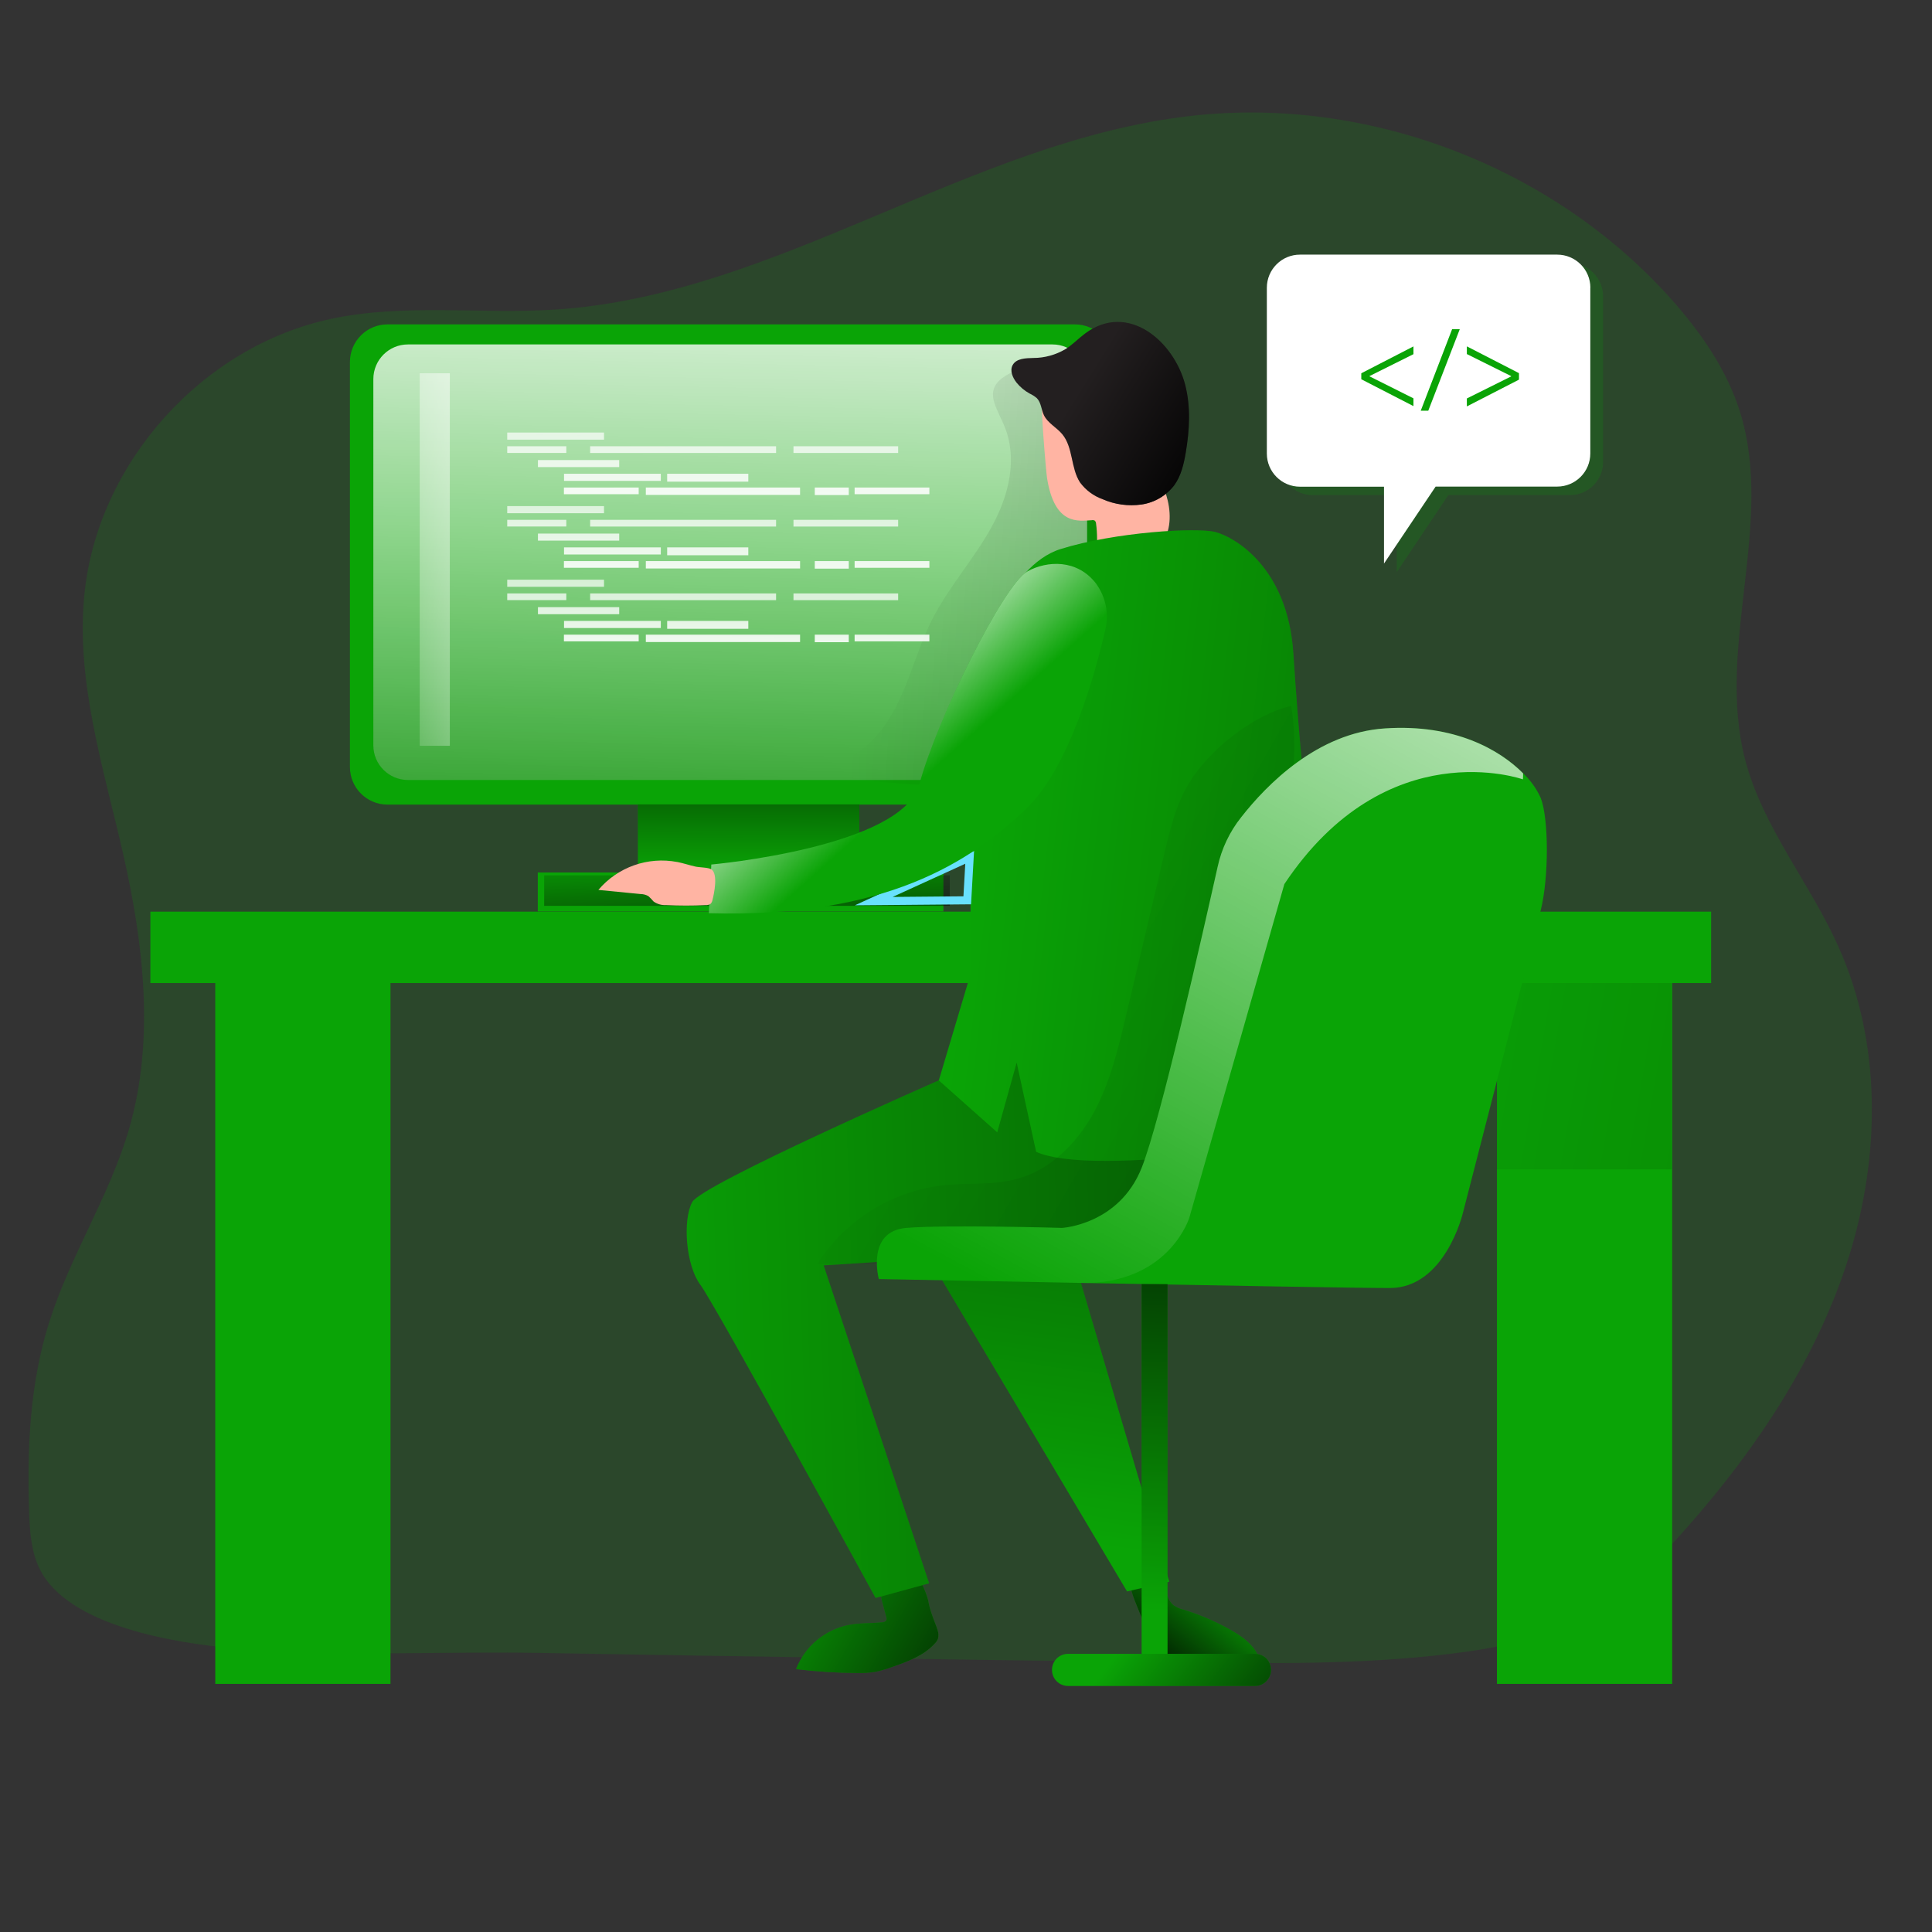 <svg width="283" height="283" viewBox="0 0 283 283" fill="none" xmlns="http://www.w3.org/2000/svg">
    <rect x="0" y="0" width="283" height="283" fill="#333333" stroke="none"/>
    <path opacity="0.18" d="M173.361 243.521C186.373 243.68 199.425 243.827 212.341 242.265C218.788 241.49 225.285 240.256 231.064 237.307C237.432 234.058 242.599 228.885 247.32 223.513C257.508 211.922 266.247 198.762 270.843 184.035C275.439 169.308 275.642 152.848 269.337 138.761C265.154 129.354 258.187 121.175 255.617 111.225C251.35 94.72 259.942 76.727 254.91 60.432C252.985 54.2 249.159 48.71 244.829 43.842C227.476 24.383 200.398 14.048 174.51 16.969C142.146 20.625 113.942 43.175 81.471 45.337C70.496 46.061 59.295 44.414 48.541 46.695C29.687 50.691 14.36 67.728 12.379 86.898C11.06 99.701 15.124 112.345 17.994 124.888C21.027 138.161 22.697 152.192 18.933 165.272C16.092 175.12 10.29 183.893 7.211 193.668C4.364 202.639 3.945 212.188 4.268 221.583C4.37 224.362 4.562 227.226 5.768 229.739C9.86 238.212 25.776 240.686 34.119 241.433C48.869 242.763 64.258 241.869 79.071 242.123C110.506 242.673 141.936 243.142 173.355 243.527L173.361 243.521Z" fill="#0AA406"/>
    <path d="M244.938 142.094H219.275V246.657H244.938V142.094Z" fill="#0AA406"/>
    <path d="M57.196 142.094H31.533V246.657H57.196V142.094Z" fill="#0AA406"/>
    <path d="M244.869 142.094H219.207V171.294H244.869V142.094Z" fill="url(#paint0_linear_139_3721)"/>
    <path d="M250.648 133.542H22.029V143.996H250.648V133.542Z" fill="#0AA406"/>
    <path opacity="0.18" d="M234.821 43.395V67.677C234.821 70.354 232.648 72.527 229.965 72.527H212.153L204.597 83.802V72.527H192.292C189.615 72.527 187.441 70.359 187.436 67.682V43.395C187.436 40.718 189.609 38.545 192.286 38.545H229.965C232.642 38.545 234.815 40.718 234.821 43.395Z" fill="#0AA406"/>
    <path d="M232.948 42.144V66.426C232.948 69.103 230.775 71.276 228.098 71.276H210.291L202.729 82.551V71.293H190.43C187.747 71.293 185.574 69.126 185.568 66.443V42.15C185.568 39.467 187.747 37.294 190.43 37.299H228.103C230.78 37.299 232.954 39.467 232.96 42.144H232.948Z" fill="white"/>
    <path d="M199.402 54.676L207.043 50.742V51.88L200.602 55.089V55.123L207.043 58.349V59.487L199.402 55.553V54.676Z" fill="#0AA406"/>
    <path d="M208.111 60.16L212.707 48.218H213.828L209.215 60.16H208.111Z" fill="#0AA406"/>
    <path d="M222.501 55.609L214.865 59.532V58.366L221.352 55.14V55.089L214.865 51.863V50.736L222.501 54.659V55.609Z" fill="#0AA406"/>
    <path d="M157.451 47.516H56.759C53.721 47.516 51.258 49.979 51.258 53.017V112.357C51.258 115.395 53.721 117.858 56.759 117.858H157.451C160.489 117.858 162.952 115.395 162.952 112.357V53.017C162.952 49.979 160.489 47.516 157.451 47.516Z" fill="#0AA406"/>
    <path d="M154.168 50.453H59.759C56.958 50.453 54.688 52.724 54.688 55.525V109.181C54.688 111.982 56.958 114.253 59.759 114.253H154.168C156.968 114.253 159.239 111.982 159.239 109.181V55.525C159.239 52.724 156.968 50.453 154.168 50.453Z" fill="url(#paint1_linear_139_3721)"/>
    <path d="M154.168 50.453H59.759C56.958 50.453 54.688 52.724 54.688 55.525V109.181C54.688 111.982 56.958 114.253 59.759 114.253H154.168C156.968 114.253 159.239 111.982 159.239 109.181V55.525C159.239 52.724 156.968 50.453 154.168 50.453Z" fill="url(#paint2_linear_139_3721)"/>
    <path d="M145.186 77.31C142.571 82.013 138.914 86.049 136.48 90.849C134.72 94.358 133.673 98.167 132.083 101.761C130.492 105.355 128.223 108.836 124.764 110.732C123.361 111.508 121.68 112.102 120.955 113.528C128.313 114.683 135.756 115.209 143.205 115.096C143.68 115.124 144.155 115.045 144.603 114.87C145.123 114.553 145.548 114.111 145.848 113.585C150.908 106.34 159.273 101.127 161.73 92.637C162.862 88.732 162.573 84.572 162.25 80.513C161.866 75.21 161.469 69.89 160.683 64.626C160.1 60.647 159.675 56.323 155.453 54.636C153.025 53.657 149.612 53.589 147.331 55.021C144.167 56.968 145.695 59.204 146.901 61.915C149.255 66.969 147.778 72.669 145.18 77.304L145.186 77.31Z" fill="url(#paint3_linear_139_3721)"/>
    <path d="M125.879 117.824H93.441V131.25H125.879V117.824Z" fill="#0AA406"/>
    <path d="M125.879 117.824H93.441V131.25H125.879V117.824Z" fill="url(#paint4_linear_139_3721)"/>
    <path d="M138.19 127.803H78.777V133.508H138.19V127.803Z" fill="#0AA406"/>
    <path d="M139.124 128.216H79.711V132.687H139.124V128.216Z" fill="url(#paint5_linear_139_3721)"/>
    <path d="M65.89 54.676H61.48V109.244H65.89V54.676Z" fill="url(#paint6_linear_139_3721)"/>
    <path d="M88.477 63.358H74.299V64.4H88.477V63.358Z" fill="url(#paint7_linear_139_3721)"/>
    <path d="M82.953 65.367H74.299V66.347H82.953V65.367Z" fill="url(#paint8_linear_139_3721)"/>
    <path d="M113.681 65.367H86.445V66.352H113.681V65.367Z" fill="url(#paint9_linear_139_3721)"/>
    <path d="M131.561 65.367H116.229V66.352H131.561V65.367Z" fill="url(#paint10_linear_139_3721)"/>
    <path d="M90.702 67.388H78.799V68.418H90.702V67.388Z" fill="url(#paint11_linear_139_3721)"/>
    <path d="M96.797 69.397H82.619V70.439H96.797V69.397Z" fill="url(#paint12_linear_139_3721)"/>
    <path d="M109.613 69.397H97.727V70.552H109.613V69.397Z" fill="url(#paint13_linear_139_3721)"/>
    <path d="M93.556 71.412H82.603V72.391H93.556V71.412Z" fill="url(#paint14_linear_139_3721)"/>
    <path d="M136.136 71.412H125.184V72.391H136.136V71.412Z" fill="url(#paint15_linear_139_3721)"/>
    <path d="M117.196 71.412H94.602V72.493H117.196V71.412Z" fill="url(#paint16_linear_139_3721)"/>
    <path d="M124.328 71.412H119.348V72.516H124.328V71.412Z" fill="url(#paint17_linear_139_3721)"/>
    <path d="M88.477 74.135H74.299V75.176H88.477V74.135Z" fill="url(#paint18_linear_139_3721)"/>
    <path d="M82.953 76.144H74.299V77.123H82.953V76.144Z" fill="url(#paint19_linear_139_3721)"/>
    <path d="M113.681 76.144H86.445V77.129H113.681V76.144Z" fill="url(#paint20_linear_139_3721)"/>
    <path d="M131.561 76.144H116.229V77.129H131.561V76.144Z" fill="url(#paint21_linear_139_3721)"/>
    <path d="M90.702 78.159H78.799V79.189H90.702V78.159Z" fill="url(#paint22_linear_139_3721)"/>
    <path d="M96.797 80.18H82.619V81.221H96.797V80.18Z" fill="url(#paint23_linear_139_3721)"/>
    <path d="M109.613 80.18H97.727V81.334H109.613V80.18Z" fill="url(#paint24_linear_139_3721)"/>
    <path d="M93.556 82.189H82.603V83.168H93.556V82.189Z" fill="url(#paint25_linear_139_3721)"/>
    <path d="M136.136 82.189H125.184V83.168H136.136V82.189Z" fill="url(#paint26_linear_139_3721)"/>
    <path d="M117.196 82.189H94.602V83.27H117.196V82.189Z" fill="url(#paint27_linear_139_3721)"/>
    <path d="M124.328 82.189H119.348V83.293H124.328V82.189Z" fill="url(#paint28_linear_139_3721)"/>
    <path d="M88.477 84.911H74.299V85.953H88.477V84.911Z" fill="url(#paint29_linear_139_3721)"/>
    <path d="M82.953 86.926H74.299V87.905H82.953V86.926Z" fill="url(#paint30_linear_139_3721)"/>
    <path d="M113.681 86.926H86.445V87.911H113.681V86.926Z" fill="url(#paint31_linear_139_3721)"/>
    <path d="M131.561 86.926H116.229V87.911H131.561V86.926Z" fill="url(#paint32_linear_139_3721)"/>
    <path d="M90.702 88.936H78.799V89.966H90.702V88.936Z" fill="url(#paint33_linear_139_3721)"/>
    <path d="M96.797 90.951H82.619V91.992H96.797V90.951Z" fill="url(#paint34_linear_139_3721)"/>
    <path d="M109.613 90.951H97.727V92.105H109.613V90.951Z" fill="url(#paint35_linear_139_3721)"/>
    <path d="M93.556 92.966H82.603V93.945H93.556V92.966Z" fill="url(#paint36_linear_139_3721)"/>
    <path d="M136.136 92.966H125.184V93.945H136.136V92.966Z" fill="url(#paint37_linear_139_3721)"/>
    <path d="M117.196 92.966H94.602V94.047H117.196V92.966Z" fill="url(#paint38_linear_139_3721)"/>
    <path d="M124.328 92.966H119.348V94.069H124.328V92.966Z" fill="url(#paint39_linear_139_3721)"/>
    <path d="M137.334 238.784C137.487 239.197 137.504 239.644 137.385 240.063C137.289 240.295 137.153 240.505 136.978 240.686C135.364 242.508 132.953 243.386 130.655 244.184C129.852 244.484 129.031 244.721 128.193 244.897C127.299 245.033 126.393 245.089 125.488 245.061C122.516 245.038 119.55 244.852 116.602 244.495C117.903 241.178 120.79 238.75 124.282 238.037C125.907 237.72 127.582 237.799 129.229 237.635C129.461 237.646 129.682 237.545 129.823 237.363C129.886 237.194 129.886 237.007 129.823 236.843L129.167 234.386C129.088 234.177 129.071 233.95 129.133 233.735C129.24 233.43 129.591 233.294 129.903 233.215C131.018 232.892 131.753 229.626 132.942 229.558C134.131 229.49 135.789 233.39 135.998 234.63C136.247 236.158 137.17 238.15 137.34 238.795L137.334 238.784Z" fill="#0AA406"/>
    <path d="M137.334 238.784C137.487 239.197 137.504 239.644 137.385 240.063C137.289 240.295 137.153 240.505 136.978 240.686C135.364 242.508 132.953 243.386 130.655 244.184C129.852 244.484 129.031 244.721 128.193 244.897C127.299 245.033 126.393 245.089 125.488 245.061C122.516 245.038 119.55 244.852 116.602 244.495C117.903 241.178 120.79 238.75 124.282 238.037C125.907 237.72 127.582 237.799 129.229 237.635C129.461 237.646 129.682 237.545 129.823 237.363C129.886 237.194 129.886 237.007 129.823 236.843L129.167 234.386C129.088 234.177 129.071 233.95 129.133 233.735C129.24 233.43 129.591 233.294 129.903 233.215C131.018 232.892 131.753 229.626 132.942 229.558C134.131 229.49 135.789 233.39 135.998 234.63C136.247 236.158 137.17 238.15 137.34 238.795L137.334 238.784Z" fill="url(#paint40_linear_139_3721)"/>
    <path d="M137.521 158.254C137.521 158.254 102.825 173.462 101.399 176.077C99.973 178.692 100.448 185.342 102.593 188.201C104.738 191.053 128.256 234.069 128.256 234.069L136.095 231.924L120.649 185.348C120.649 185.348 163.427 182.976 166.517 179.886C169.608 176.796 173.881 167.53 173.881 167.53L151.541 147.33L137.521 158.259V158.254Z" fill="#0AA406"/>
    <path d="M137.521 158.254C137.521 158.254 102.825 173.462 101.399 176.077C99.973 178.692 100.448 185.342 102.593 188.201C104.738 191.053 128.256 234.069 128.256 234.069L136.095 231.924L120.649 185.348C120.649 185.348 163.427 182.976 166.517 179.886C169.608 176.796 173.881 167.53 173.881 167.53L151.541 147.33L137.521 158.259V158.254Z" fill="url(#paint41_linear_139_3721)"/>
    <path d="M170.348 241.722C173.445 244.687 178.142 245.299 182.37 244.812C183.089 244.727 183.904 244.557 184.255 243.929C184.606 243.301 184.346 242.514 183.961 241.903C183.061 240.482 181.601 239.509 180.135 238.682C177.967 237.471 175.675 236.492 173.297 235.762C172.794 235.643 172.324 235.433 171.899 235.139C170.977 234.409 170.886 233.05 170.156 232.105C169.85 231.715 166.364 230.775 166.024 231.058C164.977 231.862 166.228 234.403 166.681 235.597C167.552 237.811 168.6 240.046 170.348 241.722Z" fill="#0AA406"/>
    <path d="M170.348 241.722C173.445 244.687 178.142 245.299 182.37 244.812C183.089 244.727 183.904 244.557 184.255 243.929C184.606 243.301 184.346 242.514 183.961 241.903C183.061 240.482 181.601 239.509 180.135 238.682C177.967 237.471 175.675 236.492 173.297 235.762C172.794 235.643 172.324 235.433 171.899 235.139C170.977 234.409 170.886 233.05 170.156 232.105C169.85 231.715 166.364 230.775 166.024 231.058C164.977 231.862 166.228 234.403 166.681 235.597C167.552 237.811 168.6 240.046 170.348 241.722Z" fill="url(#paint42_linear_139_3721)"/>
    <path d="M159.941 76.195C160.093 76.167 160.246 76.195 160.382 76.274C160.467 76.365 160.524 76.484 160.541 76.608C160.648 77.395 160.699 78.187 160.699 78.98C160.705 79.778 160.982 80.553 161.486 81.17C162.272 82.002 163.54 82.081 164.678 82.11C164.916 82.127 165.159 82.11 165.397 82.053C165.708 81.912 166.008 81.736 166.28 81.532C167.089 81.068 168.114 81.147 168.946 80.723C169.268 80.547 169.557 80.327 169.8 80.061C171.447 78.334 171.6 75.635 171.046 73.308C170.491 70.982 169.37 68.831 168.759 66.511C168.238 64.467 168.091 62.237 166.914 60.483C166.693 60.064 166.28 59.775 165.81 59.719C164.055 59.407 162.267 59.3 160.49 59.402C159.058 59.402 157.563 59.481 156.307 60.166C155.503 60.602 153.256 57.172 152.69 57.885C152.294 58.406 153.239 69.182 153.369 70.014C154.484 77.044 157.971 76.297 159.941 76.201V76.195Z" fill="#FFB4A3"/>
    <path d="M143.577 96.469C143.577 96.469 147.381 82.919 155.345 80.429C163.308 77.933 175.307 77.219 178.041 77.933C180.775 78.646 188.614 83.043 189.446 95.643C190.278 108.242 190.986 114.536 190.986 114.536L188.846 167.53C188.846 167.53 159.618 172.279 151.773 168.719L148.921 155.65L146.074 165.866L137.516 158.259L142.264 142.338C142.264 142.338 141.551 104.308 143.572 96.469H143.577Z" fill="#0AA406"/>
    <path d="M143.577 96.469C143.577 96.469 147.381 82.919 155.345 80.429C163.308 77.933 175.307 77.219 178.041 77.933C180.775 78.646 188.614 83.043 189.446 95.643C190.278 108.242 190.986 114.536 190.986 114.536L188.846 167.53C188.846 167.53 159.618 172.279 151.773 168.719L148.921 155.65L146.074 165.866L137.516 158.259L142.264 142.338C142.264 142.338 141.551 104.308 143.572 96.469H143.577Z" fill="url(#paint43_linear_139_3721)"/>
    <path opacity="0.48" d="M174.181 114.677C172.251 117.864 171.368 121.554 170.525 125.171L164.967 148.649C163.812 153.539 162.629 158.508 160.23 162.923C157.83 167.338 154.026 171.238 149.193 172.619C145.604 173.666 141.778 173.23 138.076 173.637C130.543 174.526 123.807 178.748 119.727 185.139C135.02 185.342 150.313 184.488 165.488 182.575C167.729 182.292 170.05 181.958 171.963 180.752C174.204 179.331 175.585 176.892 176.666 174.481C179.026 169.319 180.538 163.812 181.896 158.276C184.092 149.198 185.824 140.017 187.081 130.769C188.23 122.335 190.578 111.791 189.135 103.408C183.611 104.653 177.125 109.844 174.187 114.672L174.181 114.677Z" fill="url(#paint44_linear_139_3721)"/>
    <path d="M127.984 131.997L141.682 131.878L142.038 125.578L127.984 131.997Z" stroke="#68E1FD" stroke-width="1.18" stroke-miterlimit="10"/>
    <path d="M136.576 185.11L165.091 233.113L171.266 231.686L157.009 183.446L136.576 185.11Z" fill="#0AA406"/>
    <path d="M136.576 185.11L165.091 233.113L171.266 231.686L157.009 183.446L136.576 185.11Z" fill="url(#paint45_linear_139_3721)"/>
    <path d="M225.692 133.304C224.497 138.064 214.27 177.735 214.27 177.735C214.27 177.735 211.655 188.67 203.584 188.67C199.248 188.67 178.034 188.297 159.294 187.94C143.09 187.635 128.73 187.357 128.73 187.357C128.73 187.357 126.834 180.35 132.76 179.863C138.686 179.377 155.57 179.863 155.57 179.863C155.57 179.863 163.901 179.411 167.224 171.085C169.958 164.287 176.184 136.695 178.363 126.976C178.94 124.322 180.117 121.837 181.81 119.709C185.557 114.921 192.999 107.325 202.876 106.691C213.132 106.006 219.72 109.855 223.111 113.274C224.197 114.304 225.075 115.532 225.692 116.896C226.88 119.998 226.88 128.55 225.692 133.316V133.304Z" fill="#0AA406"/>
    <path d="M223.105 113.274C223.105 113.579 223.105 113.857 223.076 114.162C223.076 114.162 203.097 107.048 188.132 129.501L174.225 178.324C174.225 178.324 171.463 187.589 159.288 187.946C143.084 187.64 128.724 187.363 128.724 187.363C128.724 187.363 126.828 180.356 132.754 179.869C138.68 179.382 155.564 179.869 155.564 179.869C155.564 179.869 163.896 179.416 167.218 171.09C169.952 164.293 176.178 136.7 178.357 126.982C178.934 124.328 180.111 121.843 181.804 119.715C185.551 114.926 192.994 107.331 202.87 106.697C213.126 106.012 219.714 109.861 223.105 113.279V113.274Z" fill="url(#paint46_linear_139_3721)"/>
    <path d="M171.022 188.099H167.225V246.901H171.022V188.099Z" fill="#0AA406"/>
    <path d="M171.022 188.099H167.225V246.901H171.022V188.099Z" fill="url(#paint47_linear_139_3721)"/>
    <path d="M156.448 242.254H183.826C185.128 242.254 186.18 243.306 186.18 244.608C186.18 245.91 185.128 246.963 183.826 246.963H156.448C155.147 246.963 154.094 245.91 154.094 244.608C154.094 243.306 155.147 242.254 156.448 242.254Z" fill="#0AA406"/>
    <path d="M156.448 242.254H183.826C185.128 242.254 186.18 243.306 186.18 244.608C186.18 245.91 185.128 246.963 183.826 246.963H156.448C155.147 246.963 154.094 245.91 154.094 244.608C154.094 243.306 155.147 242.254 156.448 242.254Z" fill="url(#paint48_linear_139_3721)"/>
    <path d="M158.945 48.851C157.96 49.582 157.111 50.487 156.075 51.138C154.649 51.981 153.024 52.434 151.372 52.434C150.245 52.468 148.876 52.485 148.332 53.481C147.891 54.291 148.332 55.315 148.898 56.04C149.43 56.696 150.081 57.24 150.823 57.647C151.202 57.822 151.553 58.049 151.87 58.315C152.515 58.966 152.521 60.002 152.917 60.828C153.483 61.988 154.768 62.605 155.594 63.596C157.218 65.543 156.822 68.554 158.209 70.671C159.047 71.803 160.201 72.657 161.526 73.127C163.303 73.903 165.267 74.169 167.186 73.903C169.104 73.631 170.842 72.606 172.014 71.067C173.004 69.692 173.4 67.988 173.683 66.318C174.244 63.03 174.436 59.617 173.61 56.385C171.98 50.034 165.256 44.159 158.95 48.846L158.945 48.851Z" fill="#231F20"/>
    <path d="M158.945 48.851C157.96 49.582 157.111 50.487 156.075 51.138C154.649 51.981 153.024 52.434 151.372 52.434C150.245 52.468 148.876 52.485 148.332 53.481C147.891 54.291 148.332 55.315 148.898 56.04C149.43 56.696 150.081 57.24 150.823 57.647C151.202 57.822 151.553 58.049 151.87 58.315C152.515 58.966 152.521 60.002 152.917 60.828C153.483 61.988 154.768 62.605 155.594 63.596C157.218 65.543 156.822 68.554 158.209 70.671C159.047 71.803 160.201 72.657 161.526 73.127C163.303 73.903 165.267 74.169 167.186 73.903C169.104 73.631 170.842 72.606 172.014 71.067C173.004 69.692 173.4 67.988 173.683 66.318C174.244 63.03 174.436 59.617 173.61 56.385C171.98 50.034 165.256 44.159 158.95 48.846L158.945 48.851Z" fill="url(#paint49_linear_139_3721)"/>
    <path d="M160.607 85.568C162 87.515 162.47 89.977 161.892 92.298C160.523 98.241 156.73 112.345 150.352 118.435C142.15 126.275 129.681 134.476 103.832 133.768L104.194 126.637C104.194 126.637 132.177 124.141 134.668 114.87C137.158 105.599 146.967 85.641 150.533 83.677C153.334 82.149 157.794 81.821 160.613 85.562L160.607 85.568Z" fill="#0AA406"/>
    <path d="M160.607 85.568C162 87.515 162.47 89.977 161.892 92.298C160.523 98.241 156.73 112.345 150.352 118.435C142.15 126.275 129.681 134.476 103.832 133.768L104.194 126.637C104.194 126.637 132.177 124.141 134.668 114.87C137.158 105.599 146.967 85.641 150.533 83.677C153.334 82.149 157.794 81.821 160.613 85.562L160.607 85.568Z" fill="url(#paint50_linear_139_3721)"/>
    <path d="M99.214 126.269C94.906 125.443 90.486 127.005 87.65 130.355L93.842 130.961C94.244 130.961 94.641 131.074 94.986 131.272C95.252 131.521 95.507 131.782 95.744 132.059C96.276 132.433 96.921 132.614 97.572 132.58C99.514 132.67 101.455 132.676 103.397 132.58C103.634 132.597 103.878 132.529 104.076 132.399C104.229 132.246 104.33 132.042 104.364 131.827C104.619 130.837 105.185 128.052 104.223 127.356C103.776 127.039 102.395 127.078 101.812 126.925C100.946 126.727 100.091 126.439 99.208 126.263L99.214 126.269Z" fill="#FFB4A3"/>
    <defs>
        <linearGradient id="paint0_linear_139_3721" x1="194.275" y1="150.092" x2="680.35" y2="235.065" gradientUnits="userSpaceOnUse">
            <stop stop-opacity="0"/>
            <stop offset="0.99"/>
        </linearGradient>
        <linearGradient id="paint1_linear_139_3721" x1="107.11" y1="79.534" x2="91.483" y2="384.427" gradientUnits="userSpaceOnUse">
            <stop stop-opacity="0"/>
            <stop offset="0.99"/>
        </linearGradient>
        <linearGradient id="paint2_linear_139_3721" x1="105.797" y1="138.868" x2="108.141" y2="25.476" gradientUnits="userSpaceOnUse">
            <stop stop-color="white" stop-opacity="0"/>
            <stop offset="0.99" stop-color="white"/>
        </linearGradient>
        <linearGradient id="paint3_linear_139_3721" x1="126.117" y1="83.389" x2="381.96" y2="99.01" gradientUnits="userSpaceOnUse">
            <stop stop-opacity="0"/>
            <stop offset="0.99"/>
        </linearGradient>
        <linearGradient id="paint4_linear_139_3721" x1="109.674" y1="127.984" x2="109.567" y2="97.782" gradientUnits="userSpaceOnUse">
            <stop stop-opacity="0"/>
            <stop offset="0.99"/>
        </linearGradient>
        <linearGradient id="paint5_linear_139_3721" x1="109.16" y1="123.394" x2="110.037" y2="147.449" gradientUnits="userSpaceOnUse">
            <stop stop-opacity="0"/>
            <stop offset="0.99"/>
        </linearGradient>
        <linearGradient id="paint6_linear_139_3721" x1="50.138" y1="84.26" x2="88.716" y2="77.701" gradientUnits="userSpaceOnUse">
            <stop stop-color="white" stop-opacity="0"/>
            <stop offset="0.99" stop-color="white"/>
        </linearGradient>
        <linearGradient id="paint7_linear_139_3721" x1="81.928" y1="35.149" x2="81.147" y2="76.857" gradientUnits="userSpaceOnUse">
            <stop stop-color="white" stop-opacity="0"/>
            <stop offset="0.99" stop-color="white"/>
        </linearGradient>
        <linearGradient id="paint8_linear_139_3721" x1="79.2" y1="35.103" x2="78.425" y2="76.801" gradientUnits="userSpaceOnUse">
            <stop stop-color="white" stop-opacity="0"/>
            <stop offset="0.99" stop-color="white"/>
        </linearGradient>
        <linearGradient id="paint9_linear_139_3721" x1="100.635" y1="35.499" x2="99.854" y2="77.208" gradientUnits="userSpaceOnUse">
            <stop stop-color="white" stop-opacity="0"/>
            <stop offset="0.99" stop-color="white"/>
        </linearGradient>
        <linearGradient id="paint10_linear_139_3721" x1="124.458" y1="35.947" x2="123.677" y2="77.65" gradientUnits="userSpaceOnUse">
            <stop stop-color="white" stop-opacity="0"/>
            <stop offset="0.99" stop-color="white"/>
        </linearGradient>
        <linearGradient id="paint11_linear_139_3721" x1="85.364" y1="35.217" x2="84.583" y2="76.919" gradientUnits="userSpaceOnUse">
            <stop stop-color="white" stop-opacity="0"/>
            <stop offset="0.99" stop-color="white"/>
        </linearGradient>
        <linearGradient id="paint12_linear_139_3721" x1="90.362" y1="35.307" x2="89.581" y2="77.01" gradientUnits="userSpaceOnUse">
            <stop stop-color="white" stop-opacity="0"/>
            <stop offset="0.99" stop-color="white"/>
        </linearGradient>
        <linearGradient id="paint13_linear_139_3721" x1="104.315" y1="35.567" x2="103.534" y2="77.276" gradientUnits="userSpaceOnUse">
            <stop stop-color="white" stop-opacity="0"/>
            <stop offset="0.99" stop-color="white"/>
        </linearGradient>
        <linearGradient id="paint14_linear_139_3721" x1="88.762" y1="35.279" x2="87.981" y2="76.982" gradientUnits="userSpaceOnUse">
            <stop stop-color="white" stop-opacity="0"/>
            <stop offset="0.99" stop-color="white"/>
        </linearGradient>
        <linearGradient id="paint15_linear_139_3721" x1="131.325" y1="36.071" x2="130.549" y2="77.78" gradientUnits="userSpaceOnUse">
            <stop stop-color="white" stop-opacity="0"/>
            <stop offset="0.99" stop-color="white"/>
        </linearGradient>
        <linearGradient id="paint16_linear_139_3721" x1="106.578" y1="35.613" x2="105.797" y2="77.316" gradientUnits="userSpaceOnUse">
            <stop stop-color="white" stop-opacity="0"/>
            <stop offset="0.99" stop-color="white"/>
        </linearGradient>
        <linearGradient id="paint17_linear_139_3721" x1="122.517" y1="35.913" x2="121.731" y2="77.616" gradientUnits="userSpaceOnUse">
            <stop stop-color="white" stop-opacity="0"/>
            <stop offset="0.99" stop-color="white"/>
        </linearGradient>
        <linearGradient id="paint18_linear_139_3721" x1="81.928" y1="45.925" x2="81.147" y2="87.634" gradientUnits="userSpaceOnUse">
            <stop stop-color="white" stop-opacity="0"/>
            <stop offset="0.99" stop-color="white"/>
        </linearGradient>
        <linearGradient id="paint19_linear_139_3721" x1="79.2" y1="45.874" x2="78.425" y2="87.583" gradientUnits="userSpaceOnUse">
            <stop stop-color="white" stop-opacity="0"/>
            <stop offset="0.99" stop-color="white"/>
        </linearGradient>
        <linearGradient id="paint20_linear_139_3721" x1="100.635" y1="46.276" x2="99.854" y2="87.985" gradientUnits="userSpaceOnUse">
            <stop stop-color="white" stop-opacity="0"/>
            <stop offset="0.99" stop-color="white"/>
        </linearGradient>
        <linearGradient id="paint21_linear_139_3721" x1="124.458" y1="46.723" x2="123.677" y2="88.426" gradientUnits="userSpaceOnUse">
            <stop stop-color="white" stop-opacity="0"/>
            <stop offset="0.99" stop-color="white"/>
        </linearGradient>
        <linearGradient id="paint22_linear_139_3721" x1="85.364" y1="45.987" x2="84.583" y2="87.696" gradientUnits="userSpaceOnUse">
            <stop stop-color="white" stop-opacity="0"/>
            <stop offset="0.99" stop-color="white"/>
        </linearGradient>
        <linearGradient id="paint23_linear_139_3721" x1="90.362" y1="46.084" x2="89.581" y2="87.792" gradientUnits="userSpaceOnUse">
            <stop stop-color="white" stop-opacity="0"/>
            <stop offset="0.99" stop-color="white"/>
        </linearGradient>
        <linearGradient id="paint24_linear_139_3721" x1="104.315" y1="46.344" x2="103.534" y2="88.053" gradientUnits="userSpaceOnUse">
            <stop stop-color="white" stop-opacity="0"/>
            <stop offset="0.99" stop-color="white"/>
        </linearGradient>
        <linearGradient id="paint25_linear_139_3721" x1="88.762" y1="46.056" x2="87.981" y2="87.758" gradientUnits="userSpaceOnUse">
            <stop stop-color="white" stop-opacity="0"/>
            <stop offset="0.99" stop-color="white"/>
        </linearGradient>
        <linearGradient id="paint26_linear_139_3721" x1="131.325" y1="46.854" x2="130.549" y2="88.556" gradientUnits="userSpaceOnUse">
            <stop stop-color="white" stop-opacity="0"/>
            <stop offset="0.99" stop-color="white"/>
        </linearGradient>
        <linearGradient id="paint27_linear_139_3721" x1="106.578" y1="46.39" x2="105.797" y2="88.092" gradientUnits="userSpaceOnUse">
            <stop stop-color="white" stop-opacity="0"/>
            <stop offset="0.99" stop-color="white"/>
        </linearGradient>
        <linearGradient id="paint28_linear_139_3721" x1="122.517" y1="46.689" x2="121.731" y2="88.392" gradientUnits="userSpaceOnUse">
            <stop stop-color="white" stop-opacity="0"/>
            <stop offset="0.99" stop-color="white"/>
        </linearGradient>
        <linearGradient id="paint29_linear_139_3721" x1="81.928" y1="56.708" x2="81.147" y2="98.405" gradientUnits="userSpaceOnUse">
            <stop stop-color="white" stop-opacity="0"/>
            <stop offset="0.99" stop-color="white"/>
        </linearGradient>
        <linearGradient id="paint30_linear_139_3721" x1="79.2" y1="56.651" x2="78.425" y2="98.359" gradientUnits="userSpaceOnUse">
            <stop stop-color="white" stop-opacity="0"/>
            <stop offset="0.99" stop-color="white"/>
        </linearGradient>
        <linearGradient id="paint31_linear_139_3721" x1="100.635" y1="57.053" x2="99.854" y2="98.756" gradientUnits="userSpaceOnUse">
            <stop stop-color="white" stop-opacity="0"/>
            <stop offset="0.99" stop-color="white"/>
        </linearGradient>
        <linearGradient id="paint32_linear_139_3721" x1="124.458" y1="57.5" x2="123.677" y2="99.209" gradientUnits="userSpaceOnUse">
            <stop stop-color="white" stop-opacity="0"/>
            <stop offset="0.99" stop-color="white"/>
        </linearGradient>
        <linearGradient id="paint33_linear_139_3721" x1="85.364" y1="56.77" x2="84.583" y2="98.473" gradientUnits="userSpaceOnUse">
            <stop stop-color="white" stop-opacity="0"/>
            <stop offset="0.99" stop-color="white"/>
        </linearGradient>
        <linearGradient id="paint34_linear_139_3721" x1="90.362" y1="56.861" x2="89.575" y2="98.569" gradientUnits="userSpaceOnUse">
            <stop stop-color="white" stop-opacity="0"/>
            <stop offset="0.99" stop-color="white"/>
        </linearGradient>
        <linearGradient id="paint35_linear_139_3721" x1="104.315" y1="57.121" x2="103.534" y2="98.829" gradientUnits="userSpaceOnUse">
            <stop stop-color="white" stop-opacity="0"/>
            <stop offset="0.99" stop-color="white"/>
        </linearGradient>
        <linearGradient id="paint36_linear_139_3721" x1="88.762" y1="56.832" x2="87.981" y2="98.535" gradientUnits="userSpaceOnUse">
            <stop stop-color="white" stop-opacity="0"/>
            <stop offset="0.99" stop-color="white"/>
        </linearGradient>
        <linearGradient id="paint37_linear_139_3721" x1="131.325" y1="57.63" x2="130.549" y2="99.333" gradientUnits="userSpaceOnUse">
            <stop stop-color="white" stop-opacity="0"/>
            <stop offset="0.99" stop-color="white"/>
        </linearGradient>
        <linearGradient id="paint38_linear_139_3721" x1="106.578" y1="57.166" x2="105.797" y2="98.875" gradientUnits="userSpaceOnUse">
            <stop stop-color="white" stop-opacity="0"/>
            <stop offset="0.99" stop-color="white"/>
        </linearGradient>
        <linearGradient id="paint39_linear_139_3721" x1="122.517" y1="57.466" x2="121.731" y2="99.169" gradientUnits="userSpaceOnUse">
            <stop stop-color="white" stop-opacity="0"/>
            <stop offset="0.99" stop-color="white"/>
        </linearGradient>
        <linearGradient id="paint40_linear_139_3721" x1="112.323" y1="229.762" x2="151.999" y2="252.719" gradientUnits="userSpaceOnUse">
            <stop stop-opacity="0"/>
            <stop offset="0.99"/>
        </linearGradient>
        <linearGradient id="paint41_linear_139_3721" x1="88.517" y1="192.406" x2="331.863" y2="184.29" gradientUnits="userSpaceOnUse">
            <stop stop-opacity="0"/>
            <stop offset="0.99"/>
        </linearGradient>
        <linearGradient id="paint42_linear_139_3721" x1="180.14" y1="231.335" x2="167.807" y2="246.487" gradientUnits="userSpaceOnUse">
            <stop stop-opacity="0"/>
            <stop offset="0.99"/>
        </linearGradient>
        <linearGradient id="paint43_linear_139_3721" x1="143.221" y1="121.09" x2="397.66" y2="150.143" gradientUnits="userSpaceOnUse">
            <stop stop-opacity="0"/>
            <stop offset="0.99"/>
        </linearGradient>
        <linearGradient id="paint44_linear_139_3721" x1="134.318" y1="132.75" x2="364.856" y2="264.888" gradientUnits="userSpaceOnUse">
            <stop stop-opacity="0"/>
            <stop offset="0.99"/>
        </linearGradient>
        <linearGradient id="paint45_linear_139_3721" x1="151.462" y1="225.059" x2="175.834" y2="59.803" gradientUnits="userSpaceOnUse">
            <stop stop-opacity="0"/>
            <stop offset="0.99"/>
        </linearGradient>
        <linearGradient id="paint46_linear_139_3721" x1="152.225" y1="192.406" x2="228.759" y2="50.272" gradientUnits="userSpaceOnUse">
            <stop stop-color="white" stop-opacity="0"/>
            <stop offset="0.99" stop-color="white"/>
        </linearGradient>
        <linearGradient id="paint47_linear_139_3721" x1="168.425" y1="235.796" x2="171.555" y2="154.105" gradientUnits="userSpaceOnUse">
            <stop stop-opacity="0"/>
            <stop offset="0.99"/>
        </linearGradient>
        <linearGradient id="paint48_linear_139_3721" x1="164.978" y1="240.55" x2="194.812" y2="263.977" gradientUnits="userSpaceOnUse">
            <stop stop-opacity="0"/>
            <stop offset="0.99"/>
        </linearGradient>
        <linearGradient id="paint49_linear_139_3721" x1="158.186" y1="56.804" x2="178.8" y2="69.607" gradientUnits="userSpaceOnUse">
            <stop stop-opacity="0"/>
            <stop offset="0.99"/>
        </linearGradient>
        <linearGradient id="paint50_linear_139_3721" x1="135.715" y1="113.562" x2="120.405" y2="96.384" gradientUnits="userSpaceOnUse">
            <stop stop-color="white" stop-opacity="0"/>
            <stop offset="0.99" stop-color="white"/>
        </linearGradient>
    </defs>
</svg>
